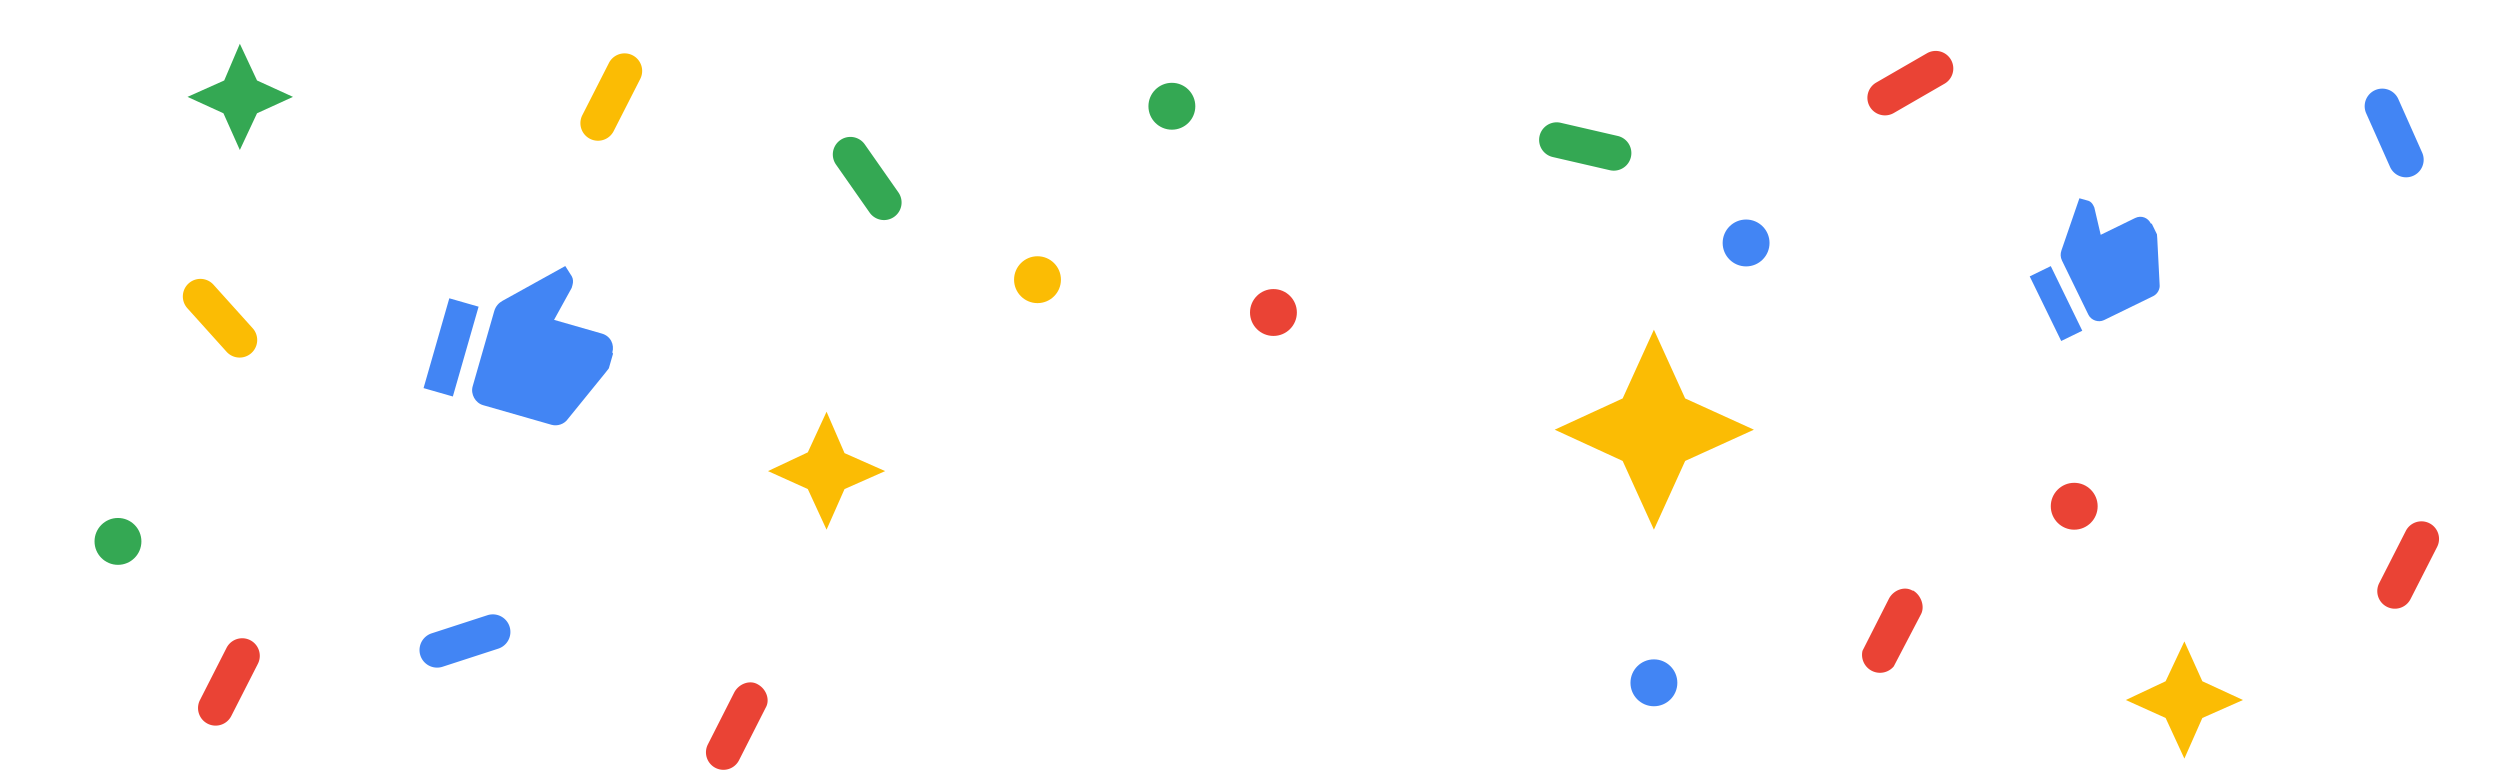 <svg xmlns="http://www.w3.org/2000/svg" xmlns:xlink="http://www.w3.org/1999/xlink" width="320" height="100" viewBox="0 0 320 100"><title>confetti</title><defs><path id="a" d="M.5 0h320v100H.5z"/></defs><g transform="translate(-.5 -1)" fill="none" fill-rule="evenodd"><mask id="b" fill="#fff"><use xlink:href="#a"/></mask><path fill="#34A853" mask="url(#b)" transform="rotate(-77 203.4 19.8)" d="M 201.2 16.05a 2.25 2.25 0 0 1 4.5 0v 7.5a 2.25 2.25 0 0 1 -4.5 0v -7.5"/><path fill="#34A853" mask="url(#b)" d="M33.4 11.3l-2.2-4.7-2 4.7-4.7 2.1 4.6 2.1 2.1 4.7 2.2-4.7 4.6-2.1z"/><path fill="#FBBC04" mask="url(#b)" d="M282.4 88.2l-2.3-5.1-2.4 5.1-5.1 2.4 5.1 2.3 2.4 5.2 2.3-5.2 5.2-2.3zM216.2 52l-4-8.8-4 8.8-8.7 4 8.7 4 4 8.8 4-8.8 8.8-4zm-107.6 7l-2.3-5.3-2.4 5.2-5.1 2.4 5.1 2.3 2.4 5.2 2.3-5.2 5.2-2.3z"/><path fill="#34A853" mask="url(#b)" transform="rotate(-35 111.6 23.9)" d="M 109.3 20.05a 2.25 2.25 0 0 1 4.5 0v 7.5a 2.25 2.25 0 0 1 -4.5 0v -7.5"/><path fill="#FBBC04" mask="url(#b)" transform="rotate(27 78.7 13.4)" d="M 76.5 9.65a 2.25 2.25 0 0 1 4.5 0v 7.5a 2.25 2.25 0 0 1 -4.5 0v -7.5"/><path fill="#FBBC04" mask="url(#b)" transform="rotate(-42 28.7 41.7)" d="M 26.4 37.95a 2.25 2.25 0 0 1 4.5 0v 7.5a 2.25 2.25 0 0 1 -4.5 0v -7.5"/><path fill="#EA4335" mask="url(#b)" transform="rotate(27 29.8 88.4)" d="M 27.5 84.55a 2.25 2.25 0 0 1 4.5 0v 7.5a 2.25 2.25 0 0 1 -4.5 0v -7.5"/><path fill="#EA4335" mask="url(#b)" transform="rotate(60 245 11.6)" d="M 242.8 7.85a 2.25 2.25 0 0 1 4.5 0v 7.5a 2.25 2.25 0 0 1 -4.5 0v -7.5"/><path d="M245.4 76.6c1 .6 1.5 2 1 3l-3.5 6.7a2.3 2.3 0 0 1-4-2l3.4-6.7c.6-1.1 2-1.6 3-1zm-147.9 12c1.1.6 1.6 2 1 3l-3.4 6.7a2.2 2.2 0 1 1-4-2l3.4-6.7c.6-1.1 2-1.6 3-1z" fill="#EA4335" mask="url(#b)"/><path fill="#EA4335" mask="url(#b)" transform="rotate(27 308.7 73.3)" d="M 306.5 69.55a 2.25 2.25 0 0 1 4.5 0v 7.5a 2.25 2.25 0 0 1 -4.5 0v -7.5"/><path fill="#4285F4" mask="url(#b)" transform="rotate(72 60 83)" d="M 57.8 79.25a 2.25 2.25 0 0 1 4.5 0v 7.5a 2.25 2.25 0 0 1 -4.5 0v -7.5"/><ellipse fill="#4285F4" mask="url(#b)" cx="224" cy="32.1" rx="3" ry="3"/><ellipse fill="#34A853" mask="url(#b)" cx="15.6" cy="70.3" rx="3" ry="3"/><ellipse fill="#4285F4" mask="url(#b)" cx="212.2" cy="88.4" rx="3" ry="3"/><ellipse fill="#EA4335" mask="url(#b)" cx="266" cy="65.8" rx="3" ry="3"/><ellipse fill="#EA4335" mask="url(#b)" cx="163.5" cy="41" rx="3" ry="3"/><ellipse fill="#34A853" mask="url(#b)" cx="150.5" cy="14.6" rx="3" ry="3"/><ellipse fill="#FBBC04" mask="url(#b)" cx="133.3" cy="36.8" rx="3" ry="3"/><path fill="#4285F4" mask="url(#b)" transform="rotate(-24 307 18)" d="M 304.7 14.25a 2.25 2.25 0 0 1 4.5 0v 7.5a 2.25 2.25 0 0 1 -4.5 0v -7.5"/><path d="M43.8 41.6h3.1v-9.2h-3v9.2zm17-8.5c0-.8-.6-1.5-1.5-1.5h-4.9l.8-3.5v-.3c0-.3-.1-.6-.3-.8l-.9-.8-5 5c-.3.3-.5.7-.5 1.2v7.7c0 .8.7 1.5 1.5 1.5h7c.6 0 1.2-.4 1.4-1l2.3-5.4.2-.5v-1.5z" fill="#4285F4" fill-rule="nonzero" mask="url(#b)" transform="rotate(16 68 44)scale(1.3)"/><path d="M260 41.7h3.1v-9.2h-3v9.2zm17-8.5c0-.8-.6-1.5-1.5-1.5h-4.9l.8-3.5v-.3c0-.3-.1-.6-.3-.8l-.9-.8-5 5c-.3.3-.5.7-.5 1.2v7.7c0 .8.7 1.5 1.5 1.5h7c.6 0 1.2-.4 1.4-1l2.3-5.4.2-.5v-1.5z" fill="#4285F4" fill-rule="nonzero" mask="url(#b)" transform="rotate(-26 268.6 34)"/></g></svg>
